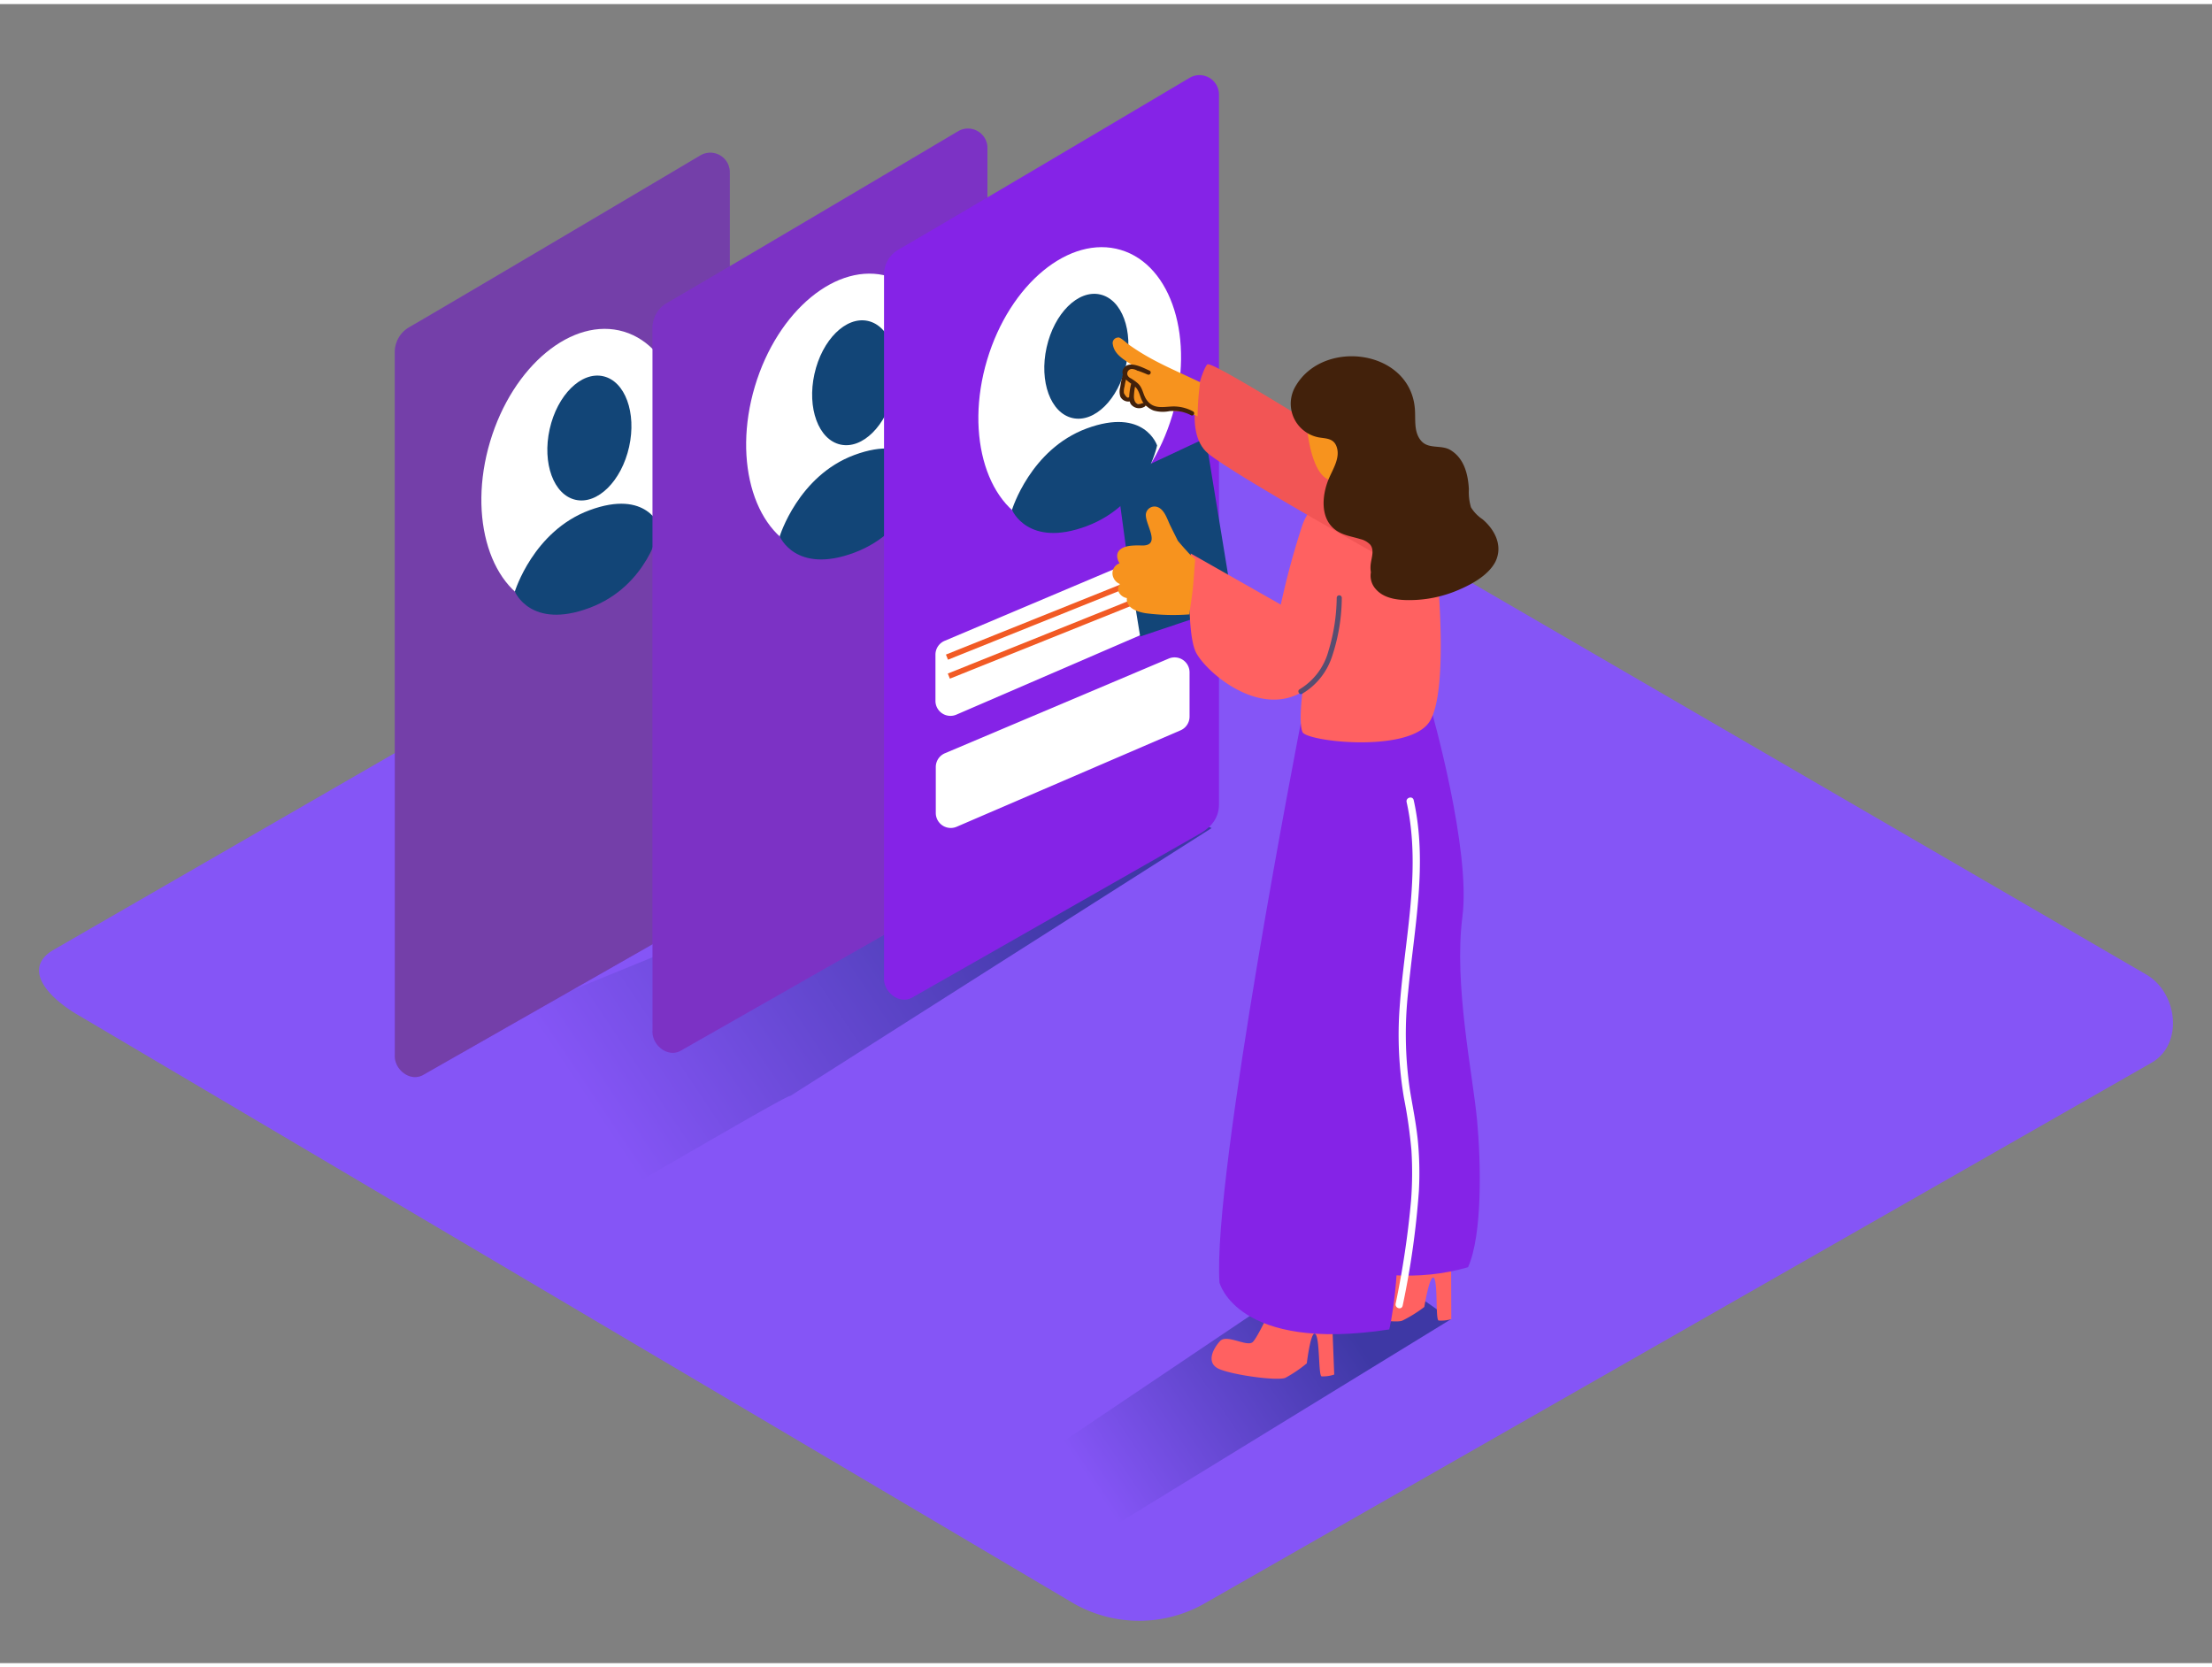 <svg id="Layer_2" data-name="Layer 2" xmlns="http://www.w3.org/2000/svg" xmlns:xlink="http://www.w3.org/1999/xlink" viewBox="0 0 400 300" width="406" height="306" class="illustration styles_illustrationTablet__1DWOa"><rect x="0" y="0" width="400" height="300" fill="#808080" stroke="none"/><defs><linearGradient id="linear-gradient" x1="104.23" y1="195.79" x2="182.05" y2="143.59" gradientUnits="userSpaceOnUse"><stop offset="0" stop-color="#8555f6"></stop><stop offset="1" stop-color="#3e38a5"></stop></linearGradient><linearGradient id="linear-gradient-2" x1="197.9" y1="268.55" x2="243.17" y2="238.18" xlink:href="#linear-gradient"></linearGradient></defs><title>PP</title><path d="M194.28,289.28,14.56,183.06c-5.72-3.21-10.63-8.49-5.05-11.94l180.37-104c2.71-1.68,6.82-2.78,9.57-1.18L388.11,175.48c5.72,3.32,6.75,12.6,1,15.93L218,289.11A23.9,23.9,0,0,1,194.28,289.28Z" fill="#8555f6"></path><path d="M98.54,222.23c.8.48,44.39-25.53,44.35-24.78L219.1,149l-20.86-9.45L56.65,197.45C61.92,199.55,93.66,219.31,98.54,222.23Z" fill="url(#linear-gradient)"></path><path d="M126.67,27.36c-12.5,7.41-43.44,25.72-52.7,31.1A5.17,5.17,0,0,0,71.4,63V190c-.19,2.59,2.74,5,5.13,3.63l52-29.62c2.09-1.2,3.43-2.89,3.43-5.3V30.39A3.52,3.52,0,0,0,126.67,27.36Z" fill="#8523e7"></path><g opacity="0.46"><path d="M126.67,27.36c-12.5,7.41-43.44,25.72-52.7,31.1A5.17,5.17,0,0,0,71.4,63V190c-.19,2.59,2.74,5,5.13,3.63l52-29.62c2.09-1.2,3.43-2.89,3.43-5.3V30.39A3.52,3.52,0,0,0,126.67,27.36Z" fill="#606060"></path></g><ellipse cx="105.38" cy="84.12" rx="25.98" ry="17.48" transform="translate(-5.36 161.06) rotate(-73.39)" fill="#fff"></ellipse><ellipse cx="106.58" cy="78.46" rx="11.45" ry="7.36" transform="translate(6.85 165.47) rotate(-77.46)" fill="#124577"></ellipse><path d="M93.1,106.23s3.33-10.93,13.48-14.7c10.49-3.89,12.76,3.06,12.76,3.06s-2.12,10.63-12.76,14.6S93.1,106.23,93.1,106.23Z" fill="#124577"></path><path d="M173.25,23c-12.5,7.41-43.44,25.72-52.7,31.1A5.17,5.17,0,0,0,118,58.61v127c-.19,2.59,2.74,5,5.13,3.63l52-29.62c2.09-1.2,3.43-2.89,3.43-5.3V26A3.52,3.52,0,0,0,173.25,23Z" fill="#8523e7"></path><g opacity="0.25"><path d="M173.25,23c-12.5,7.41-43.44,25.72-52.7,31.1A5.17,5.17,0,0,0,118,58.61v127c-.19,2.59,2.74,5,5.13,3.63l52-29.62c2.09-1.2,3.43-2.89,3.43-5.3V26A3.52,3.52,0,0,0,173.25,23Z" fill="#606060"></path></g><ellipse cx="153.25" cy="74.14" rx="25.98" ry="17.48" transform="translate(38.4 199.8) rotate(-73.39)" fill="#fff"></ellipse><ellipse cx="154.46" cy="68.48" rx="11.45" ry="7.36" transform="translate(54.08 204.38) rotate(-77.46)" fill="#124577"></ellipse><path d="M141,96.24s3.33-10.93,13.48-14.7c10.49-3.89,12.76,3.06,12.76,3.06s-2.12,10.63-12.76,14.6S141,96.24,141,96.24Z" fill="#124577"></path><path d="M215.13,13.33c-12.5,7.41-43.44,25.72-52.7,31.1a5.17,5.17,0,0,0-2.57,4.51V176c-.19,2.59,2.74,5,5.13,3.63L217,150c2.09-1.2,3.43-2.89,3.43-5.3V16.36A3.52,3.52,0,0,0,215.13,13.33Z" fill="#8523e7"></path><path d="M187.74,280.92a2.15,2.15,0,0,1,1.08,2l73.55-45.1L244.17,225l-71.52,48.11A106.42,106.42,0,0,1,187.74,280.92Z" fill="url(#linear-gradient-2)"></path><path d="M232.59,229.6c0,.24-5,11.7-6.16,12.42s-4.61-1.53-5.8-.26-2.72,4-.09,5.09S231,249,232.44,248.41a24.2,24.2,0,0,0,3.87-2.62s.74-6.14,1.56-5.3.52,7.47,1.11,7.66a6.44,6.44,0,0,0,2.29-.33l-.75-19.37" fill="#ff6161"></path><path d="M254.35,219.3c0,.24-5.44,11.52-6.6,12.19S243.2,229.8,242,231s-2.86,3.86-.27,5.08,10.38,2.56,11.83,2a24.2,24.2,0,0,0,4-2.48s1-6.11,1.74-5.24.26,7.48.84,7.69a6.44,6.44,0,0,0,2.3-.25l-.06-19.39" fill="#ff6161"></path><ellipse cx="195.24" cy="69.35" rx="25.98" ry="17.48" transform="translate(72.98 236.62) rotate(-73.39)" fill="#fff"></ellipse><ellipse cx="196.45" cy="63.68" rx="11.45" ry="7.36" transform="translate(91.63 241.62) rotate(-77.46)" fill="#124577"></ellipse><path d="M183,91.45s3.33-10.93,13.48-14.7c10.49-3.89,12.76,3.06,12.76,3.06s-2.12,10.63-12.76,14.6S183,91.45,183,91.45Z" fill="#124577"></path><path d="M169.16,117.65V126a2.71,2.71,0,0,0,3.78,2.49L213.42,111a2.71,2.71,0,0,0,1.64-2.48l0-8a2.71,2.71,0,0,0-3.77-2.5l-40.49,17.13A2.71,2.71,0,0,0,169.16,117.65Z" fill="#fff"></path><path d="M169.22,137.94v8.33a2.71,2.71,0,0,0,3.78,2.49l40.47-17.43a2.71,2.71,0,0,0,1.64-2.48l0-8a2.71,2.71,0,0,0-3.77-2.5l-40.49,17.13A2.71,2.71,0,0,0,169.22,137.94Z" fill="#fff"></path><line x1="171.24" y1="118.09" x2="212.43" y2="101.55" fill="#fff" stroke="#f15a24" stroke-miterlimit="10"></line><line x1="171.58" y1="121.52" x2="212.77" y2="104.98" fill="#fff" stroke="#f15a24" stroke-miterlimit="10"></line><path d="M235.21,130.1s-16,82-14.69,101.09c0,0,3.18,12.7,30.7,8.47,0,0,2.38-9.53,1.32-25.67s-4-83.89-4-83.89Z" fill="#8523e7"></path><path d="M238.11,227.06l4.15-97.89,16.56-1.54s7.21,25.23,5.63,37.4,1.85,28.32,2.65,36.78c.71,7.6,1,20.73-1.63,26.6C256.58,231,247,230.1,238.11,227.06Z" fill="#8523e7"></path><path d="M252.38,235a163.69,163.69,0,0,0,2.78-18.59,66.16,66.16,0,0,0,.07-9.17,89.3,89.3,0,0,0-1.34-9.38,68,68,0,0,1-.76-16.84c.43-5.77,1.31-11.5,1.86-17.26.62-6.49.79-13.06-.63-19.46-.18-.83,1.09-1.18,1.28-.35,2.56,11.5.09,23.15-1,34.67a69.17,69.17,0,0,0,.34,17.89c.48,2.89,1.07,5.77,1.38,8.69a61,61,0,0,1,.22,9.42,152.31,152.31,0,0,1-2.93,20.72C253.49,236.2,252.22,235.85,252.38,235Z" fill="#fff"></path><polyline points="217.28 110.63 222.9 108.24 218.03 78.48 201.95 86 203.84 100 206.18 114.36 217.28 110.63 215.54 108.39" fill="#124577"></polyline><path d="M246.05,87.36c-1.56.57-8.37.57-10.55,6.89a142.78,142.78,0,0,0-3.89,14.34l-16.28-9.24s-1,14.34,1,18,11.42,11.67,19.2,7c0,0-.73,5.59,0,7.29s18.63,3.76,22.76-1.58,1.3-30.74,1.3-30.74" fill="#ff6161"></path><path d="M215.6,106.54c.26-2.05.34-4.12.54-6.18a10.36,10.36,0,0,1-1.53-1.47c-.56-.6-1.1-1.22-1.62-1.85-.34-.68-.68-1.36-1-2l-.41-.84c-.51-1.06-1-2.74-2.19-3.22a1.58,1.58,0,0,0-2.18,1.23c-.2,1.85,2.94,5.8-.78,5.69a13.27,13.27,0,0,0-2.09.06c-1.42.19-2.72.88-2.2,2.51a2.51,2.51,0,0,0,.32.65,1.9,1.9,0,0,0-1.14,2.54,2.11,2.11,0,0,0,1.21,1.21,1.36,1.36,0,0,0-.06,1.73,2.07,2.07,0,0,0,1.31.81,1.71,1.71,0,0,0,.09.83c.47,1.26,2.13,1.71,3.3,1.91a38.67,38.67,0,0,0,7.92.21C215.22,109.07,215.44,107.81,215.6,106.54Z" fill="#f7931e"></path><path d="M241.72,107.37a34.34,34.34,0,0,1-1.51,9.67,11.59,11.59,0,0,1-5.21,6.87c-.51.31,0,1.11.47.8a12.2,12.2,0,0,0,5.4-6.72,34,34,0,0,0,1.77-10.62A.46.46,0,0,0,241.72,107.37Z" fill="#124577" opacity="0.7"></path><path d="M254,85.71c-1.78-.15-34.67-21.46-35.68-20.56s-4.71,12.11.15,16.12,34.12,20.28,34.12,20.28" fill="#f25555"></path><path d="M203.68,66.25c-1.11,1.9-.29,3.92.89,5.82a.74.74,0,0,1,.47,0,34.82,34.82,0,0,0,4.42,1.08,25.22,25.22,0,0,0,3.57.48,9.17,9.17,0,0,1,3.54.92,48.22,48.22,0,0,1,.45-6.17c-4.72-2.27-8.6-3.75-12.87-6.78-.46-.33-1.63-1.48-2-1.3a1,1,0,0,0-.91,1.27c.28,1.84,2.17,2.84,3.63,3.77C204.89,65.42,203.61,66.21,203.68,66.25Z" fill="#f7931e"></path><path d="M204.73,67.61c.28-.43-.42-.8-.7-.37a5.42,5.42,0,0,0-.56,1.14,4.2,4.2,0,0,0-.36,1.74,4,4,0,0,0,.06.41s0,0,0,0a.41.41,0,0,0,0,.17,1.05,1.05,0,0,0,.46.69c.49.24.86-.29,1-.66A4,4,0,0,0,205,69c0-.44,0-1-.35-1.29Z" fill="#f7931e"></path><path d="M215.78,73.68a7.26,7.26,0,0,0-3.71-.92c-1.76.06-3.49.54-4.7-1.16-.73-1-.67-2.21-1.67-3.07A8.66,8.66,0,0,0,205,68l-.49-.32a1.12,1.12,0,0,1-.64-.64.85.85,0,0,1,.84-1.06,2.37,2.37,0,0,1,1,.33l.08,0c.57.19,1.13.42,1.69.66s.84-.5.37-.7c-1.11-.48-3.55-1.85-4.55-.52a1.25,1.25,0,0,0-.25,1.25h0a13.94,13.94,0,0,0-.48,2.29A2.92,2.92,0,0,0,202.6,71a1.61,1.61,0,0,0,1.69.85,1.85,1.85,0,0,0,.19.48,1.89,1.89,0,0,0,2.46.49.3.3,0,0,0,.19-.33,4.07,4.07,0,0,0,1.46,1,6,6,0,0,0,2.86.12,6.71,6.71,0,0,1,4,.78A.4.4,0,0,0,215.78,73.68Zm-11.59-2.62-.08.06c-.3.28-.83-.65-.87-.79a3.13,3.13,0,0,1,.12-1.2c.06-.42.15-.83.25-1.23a10,10,0,0,0,.94.74v0A12.39,12.39,0,0,0,204.19,71.06Zm2.32,1.13c-1.06.49-1.49-.4-1.46-1.33a12,12,0,0,1,.2-1.68l.18.18c.71.81.75,2,1.38,2.82A.41.41,0,0,0,206.51,72.19Z" fill="#42210b"></path><path d="M236.57,67.24c-1,.64-1,16.73,3.6,18.72,6,2.59,10.78-4.48,11.34-8.27S248.37,59.77,236.57,67.24Z" fill="#f7931e"></path><path d="M268.09,93.16A7,7,0,0,1,266,91a9.57,9.57,0,0,1-.38-3.29c-.15-2.72-.86-5.6-3.37-7.09-1.6-.95-3.87-.12-5.2-1.58-1.51-1.65-1-4.09-1.22-6.11-1.08-10.52-16.56-12.42-21.54-3.85a6.18,6.18,0,0,0,1.82,8.29,6.1,6.1,0,0,0,2.46,1c1.28.2,2.54.17,3.09,1.56.82,2.07-.69,4.22-1.44,6.07-1.16,2.87-1.53,7,1.27,9.08,1.32,1,3,1.19,4.52,1.67a3.56,3.56,0,0,1,1.77,1c.75.94.27,2.24.12,3.3a5.19,5.19,0,0,0,0,1.7,3.58,3.58,0,0,0,.85,3c1.68,2,4.77,2.11,7.21,2a22.52,22.52,0,0,0,8.21-2c2.28-1,5.09-2.63,6.26-4.94C271.83,97.9,270.26,95,268.09,93.16Z" fill="#42210b"></path></svg>